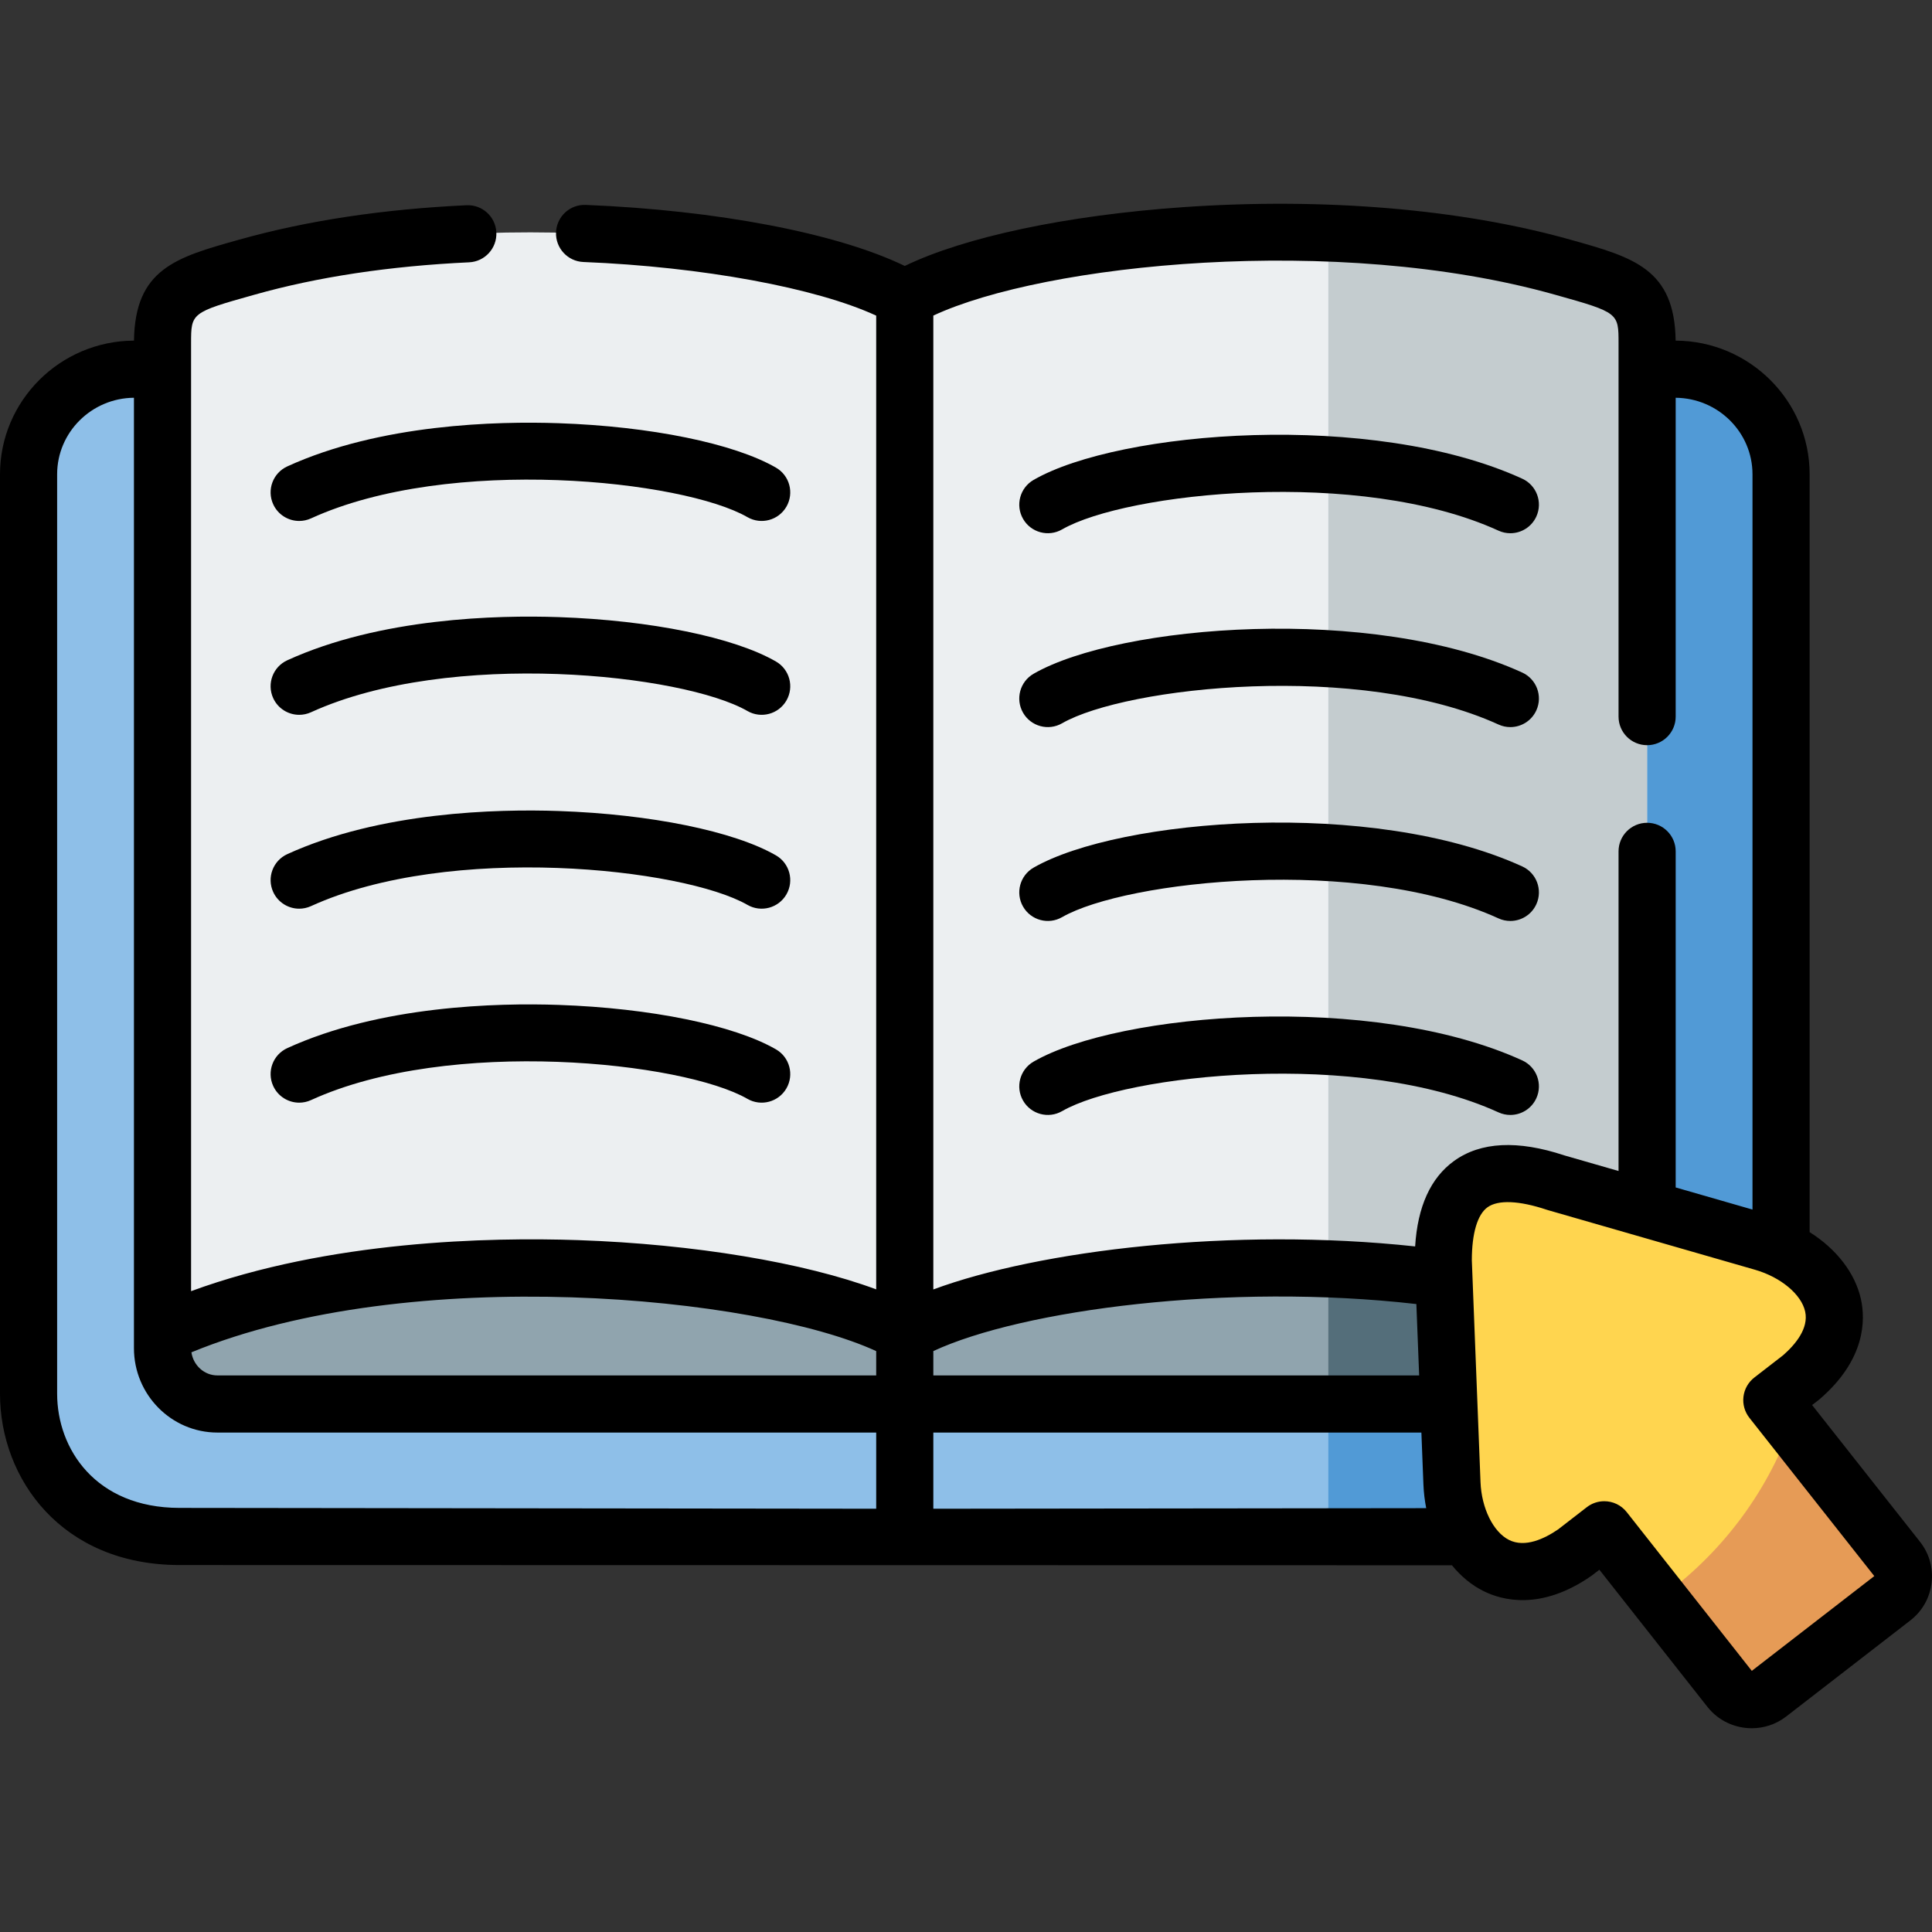 <?xml version="1.0" encoding="iso-8859-1"?>
<!-- Generator: Adobe Illustrator 23.0.3, SVG Export Plug-In . SVG Version: 6.00 Build 0)  -->
<svg version="1.1" id="Capa_1" xmlns="http://www.w3.org/2000/svg" xmlns:xlink="http://www.w3.org/1999/xlink" x="0px" y="0px"
	 viewBox="0 0 512 512" style="enable-background:new 0 0 512 512;" xml:space="preserve">
<rect x="0" y="0" width="512" height="512" fill="#333333" stroke="none"/>
<g>
	<g>
		<path style="fill-rule:evenodd;clip-rule:evenodd;fill:#8EBFE8;" d="M43.068,97.833h-7.405c-15.444,0-28.092,12.53-28.092,27.858
			v243.67c0,19.409,14.205,37.791,39.963,37.819l192.237,0.228l170.138-0.2L472,355.774V125.691
			c0-15.327-12.649-27.858-28.121-27.858h-7.376H43.068z"/>
	</g>
	<g>
		<path style="fill-rule:evenodd;clip-rule:evenodd;fill:#90A4AE;" d="M57.618,372.072h182.153l9.162-10.218l-9.162-8.42
			c-35.583-42.443-153.455-52.091-196.703,0v3.853C43.068,365.421,49.608,372.072,57.618,372.072L57.618,372.072z"/>
	</g>
	<g>
		<path style="fill-rule:evenodd;clip-rule:evenodd;fill:#90A4AE;" d="M436.503,353.434c-54.023-42.443-168.38-35.536-196.732,0
			v18.638h182.181c7.981,0,14.55-6.65,14.55-14.785V353.434z"/>
	</g>
	<g>
		<path style="fill-rule:evenodd;clip-rule:evenodd;fill:#ECEFF1;" d="M239.771,353.434l36.304-129.441L239.771,79.023
			c-27.487-15.784-112.398-25.66-174.344-8.22c-16.711,4.681-22.358,6.194-22.358,20.151v6.879v255.601
			C104.842,325.319,208.769,335.623,239.771,353.434L239.771,353.434z"/>
	</g>
	<g>
		<path style="fill-rule:evenodd;clip-rule:evenodd;fill:#ECEFF1;" d="M239.771,79.023v274.41
			c31.002-17.811,134.929-28.115,196.732,0V97.833v-6.879c0-13.957-5.676-15.47-22.387-20.151
			C352.169,53.363,267.287,63.239,239.771,79.023L239.771,79.023z"/>
	</g>
	<g>
		<path style="fill-rule:evenodd;clip-rule:evenodd;fill:#FFD54F;" d="M383.949,372.072l0.836,20.979
			c0.202,5.109,1.556,10.133,3.947,14.186l0,0c5.244,8.962,15.415,13.358,28.64,4.196l7.779-6.023l33.307,42.272
			c2.478,3.111,7.088,3.682,10.257,1.227l32.904-25.46c3.169-2.455,3.746-7.022,1.268-10.161l-33.336-42.243l7.779-6.023
			c15.876-13.701,7.923-27.915-5.33-34.023c-1.527-0.685-3.141-1.284-4.783-1.77l-30.714-8.848l-24.203-6.964
			c-19.852-6.65-28.294,0.942-29.648,16.07c-0.115,1.484-0.202,3.026-0.173,4.652l0.173,4.738l0,0L383.949,372.072z"/>
	</g>
	<g>
		<path style="fill-rule:evenodd;clip-rule:evenodd;fill:#E69B56;" d="M474.708,377.552c-6.742,18.724-19.132,34.765-35.122,46.182
			l18.872,23.947c2.478,3.111,7.088,3.682,10.257,1.227l32.904-25.46c3.169-2.455,3.746-7.022,1.268-10.161L474.708,377.552z"/>
	</g>
	<g>
		<path style="fill-rule:evenodd;clip-rule:evenodd;fill:#519AD6;" d="M383.949,372.072h-31.924v35.222l36.707-0.057
			c-2.391-4.053-3.746-9.077-3.947-14.186L383.949,372.072z"/>
	</g>
	<g>
		<path style="fill-rule:evenodd;clip-rule:evenodd;fill:#519AD6;" d="M436.503,225.619v94.762l30.714,8.848
			c1.642,0.485,3.256,1.085,4.783,1.77V125.691c0-15.327-12.649-27.858-28.121-27.858h-7.376v92.079V225.619z"/>
	</g>
	<g>
		<path style="fill-rule:evenodd;clip-rule:evenodd;fill:#C4CCCF;" d="M436.503,320.381v-94.762v-35.707V97.833v-6.879
			c0-13.957-5.676-15.47-22.387-20.151c-19.276-5.452-40.77-8.22-62.091-8.991v36.021v25.375v51.377v51.406v51.377v47.495v11.389
			c10.257,0.371,20.543,1.227,30.628,2.626l-0.173-4.738c-0.029-1.627,0.058-3.168,0.173-4.652
			c1.354-15.128,9.796-22.72,29.648-16.07L436.503,320.381z"/>
	</g>
	<g>
		<path style="fill-rule:evenodd;clip-rule:evenodd;fill:#546E7A;" d="M383.949,372.072l-1.297-33.195l0,0
			c-10.084-1.399-20.37-2.255-30.628-2.626l0,0v35.821H383.949z"/>
	</g>
	<g>
		<path d="M205.628,226.677c-11.141-6.407-33.213-10.91-57.602-11.75c-16.262-0.559-47.223,0.18-71.882,11.424
			c-3.805,1.735-5.482,6.225-3.747,10.03c1.271,2.786,4.019,4.431,6.893,4.431c1.051,0,2.119-0.22,3.137-0.684
			c36.798-16.781,98.698-10.076,115.651-0.326c3.623,2.085,8.253,0.837,10.338-2.788
			C210.501,233.39,209.253,228.762,205.628,226.677z"/>
		<path d="M205.636,278.087c-11.139-6.423-33.214-10.935-57.61-11.776c-16.256-0.561-47.223,0.183-71.886,11.448
			c-3.804,1.737-5.478,6.229-3.741,10.032c1.272,2.783,4.018,4.427,6.891,4.427c1.052,0,2.122-0.221,3.141-0.686
			c36.811-16.814,98.698-10.097,115.64-0.328c3.621,2.089,8.251,0.846,10.341-2.776
			C210.501,284.806,209.258,280.176,205.636,278.087z"/>
		<path d="M79.29,189.435c1.051,0,2.119-0.22,3.137-0.684c36.84-16.801,98.718-10.091,115.644-0.33
			c3.621,2.088,8.251,0.846,10.341-2.776c2.089-3.622,0.846-8.251-2.777-10.34c-11.134-6.421-33.209-10.929-57.611-11.765
			c-16.256-0.554-47.215,0.187-71.881,11.435c-3.805,1.735-5.482,6.225-3.747,10.03C73.668,187.79,76.416,189.435,79.29,189.435z"/>
		<path d="M205.636,123.928c-11.139-6.423-33.214-10.935-57.61-11.776c-16.259-0.56-47.224,0.183-71.886,11.448
			c-3.804,1.737-5.478,6.229-3.741,10.032c1.272,2.784,4.018,4.427,6.891,4.427c1.052,0,2.122-0.221,3.141-0.686
			c36.812-16.813,98.699-10.097,115.64-0.328c3.621,2.088,8.251,0.847,10.341-2.776
			C210.501,130.646,209.258,126.016,205.636,123.928z"/>
		<path d="M403.399,229.605c-39.668-18.088-106.726-12.745-129.481,0.323c-3.626,2.082-4.877,6.71-2.795,10.336
			c2.083,3.626,6.709,4.876,10.336,2.794c16.968-9.745,78.882-16.447,115.656,0.323c1.019,0.465,2.086,0.684,3.137,0.684
			c2.874,0,5.622-1.645,6.893-4.431C408.88,235.831,407.203,231.34,403.399,229.605z"/>
		<path d="M403.399,281.011c-39.712-18.109-106.763-12.757-129.488,0.328c-3.623,2.086-4.87,6.715-2.783,10.339
			c2.086,3.623,6.716,4.868,10.339,2.783c16.94-9.755,78.833-16.461,115.649,0.328c1.019,0.465,2.086,0.684,3.137,0.684
			c2.874,0,5.622-1.645,6.893-4.431C408.88,287.236,407.203,282.746,403.399,281.011z"/>
		<path d="M281.459,191.682c16.968-9.745,78.882-16.447,115.656,0.323c1.019,0.465,2.086,0.684,3.137,0.684
			c2.874,0,5.622-1.645,6.893-4.431c1.735-3.804,0.057-8.295-3.747-10.03c-39.668-18.088-106.726-12.745-129.481,0.323
			c-3.626,2.082-4.877,6.71-2.795,10.336C273.206,192.513,277.832,193.764,281.459,191.682z"/>
		<path d="M281.467,140.3c16.956-9.763,78.857-16.477,115.645,0.326c1.02,0.466,2.089,0.686,3.141,0.686
			c2.873,0,5.62-1.643,6.892-4.427c1.737-3.803,0.063-8.294-3.741-10.032c-39.686-18.127-106.747-12.771-129.492,0.326
			c-3.623,2.086-4.87,6.715-2.783,10.339C273.214,141.141,277.844,142.387,281.467,140.3z"/>
		<path d="M508.83,408.598l-28.603-36.245l1.737-1.345c0.106-0.082,0.21-0.167,0.312-0.255c12.208-10.538,12.07-21.07,10.901-26.411
			c-1.531-6.999-6.548-13.381-13.607-17.814V125.691c0-19.474-15.913-35.325-35.509-35.423
			c-0.26-18.997-11.183-22.071-27.628-26.677l-0.266-0.075c-28.964-8.154-65.425-11.211-102.663-8.614
			c-30.84,2.153-57.873,7.905-73.73,15.579c-17.826-8.643-49.551-14.765-84.551-16.176c-4.18-0.177-7.701,3.081-7.87,7.259
			c-0.168,4.178,3.082,7.701,7.26,7.869c31.526,1.272,61.728,6.874,77.587,14.213v258.049c-18.981-7.063-48.185-11.994-78.982-13.05
			c-23.369-0.798-65.93,0.087-102.579,13.524V90.954c0-7.995,0-8.147,16.583-12.792l0.259-0.073
			c16.697-4.708,35.823-7.592,56.846-8.573c4.177-0.195,7.405-3.738,7.21-7.915c-0.194-4.176-3.729-7.413-7.916-7.209
			c-22.173,1.034-42.444,4.104-60.237,9.121l-0.247,0.069c-16.445,4.606-27.368,7.68-27.628,26.684
			C15.916,90.35,0,106.207,0,125.691v243.67c0,22.529,16.325,45.355,47.525,45.39l337.256,0.062c2.348,2.891,5.162,5.238,8.37,6.84
			c4.936,2.466,15.206,5.227,28.528-3.995c0.111-0.077,0.22-0.156,0.326-0.239l1.844-1.427l28.686,36.407
			c2.93,3.679,7.296,5.602,11.701,5.602c3.196,0,6.412-1.013,9.113-3.104l32.906-25.462c3.149-2.439,5.149-5.957,5.633-9.908
			C512.37,415.588,511.284,411.707,508.83,408.598z M412.073,78.093l0.275,0.077c16.583,4.645,16.583,4.798,16.583,12.784v98.958
			c0,4.181,3.39,7.57,7.571,7.57s7.571-3.389,7.571-7.57v-84.499c11.241,0.105,20.355,9.156,20.355,20.277v194.858l-20.355-5.861
			v-89.068c0-4.181-3.39-7.57-7.571-7.57s-7.571,3.389-7.571,7.57v84.708l-14.388-4.143c-12.344-4.093-22.167-3.596-29.2,1.477
			c-6.214,4.482-9.67,12.099-10.316,22.655c-48.29-5.205-99.69,1.035-127.686,11.402V83.634
			C276.716,69.937,354.278,61.822,412.073,78.093z M247.342,358.048c23.505-10.925,78.188-18.167,128.008-12.46l0.74,18.913H247.342
			V358.048z M232.2,358.058v6.443H57.619c-3.489,0-6.379-2.663-6.891-6.124C108.908,334.483,200.688,343.522,232.2,358.058z
			 M15.142,369.36v-243.67c0-11.131,9.117-20.189,20.355-20.279v251.875c0,12.327,9.923,22.356,22.122,22.356H232.2v20.186
			l-184.658-0.219C25.281,399.584,15.142,383.912,15.142,369.36z M247.342,399.829v-20.187h129.34l0.536,13.701
			c0.084,2.177,0.343,4.292,0.74,6.335L247.342,399.829z M464.246,442.795l-33.148-42.07c-1.493-1.895-3.711-2.886-5.952-2.886
			c-1.62,0-3.251,0.517-4.63,1.585l-7.612,5.892c-3.616,2.471-8.749,4.907-12.985,2.791c-4.189-2.093-7.302-8.405-7.57-15.352
			l-2.299-58.765c0.007-7.136,1.481-12.123,4.153-14.05c2.803-2.022,8.378-1.79,15.698,0.656c0.101,0.034,0.203,0.065,0.305,0.094
			l54.91,15.812c6.817,1.97,12.275,6.524,13.271,11.076c0.979,4.474-2.608,8.749-5.858,11.588l-7.612,5.892
			c-1.597,1.236-2.634,3.06-2.88,5.065c-0.246,2.005,0.32,4.025,1.571,5.611l33.1,41.944L464.246,442.795z"/>
	</g>
</g>
<g>
</g>
<g>
</g>
<g>
</g>
<g>
</g>
<g>
</g>
<g>
</g>
<g>
</g>
<g>
</g>
<g>
</g>
<g>
</g>
<g>
</g>
<g>
</g>
<g>
</g>
<g>
</g>
<g>
</g>
</svg>

